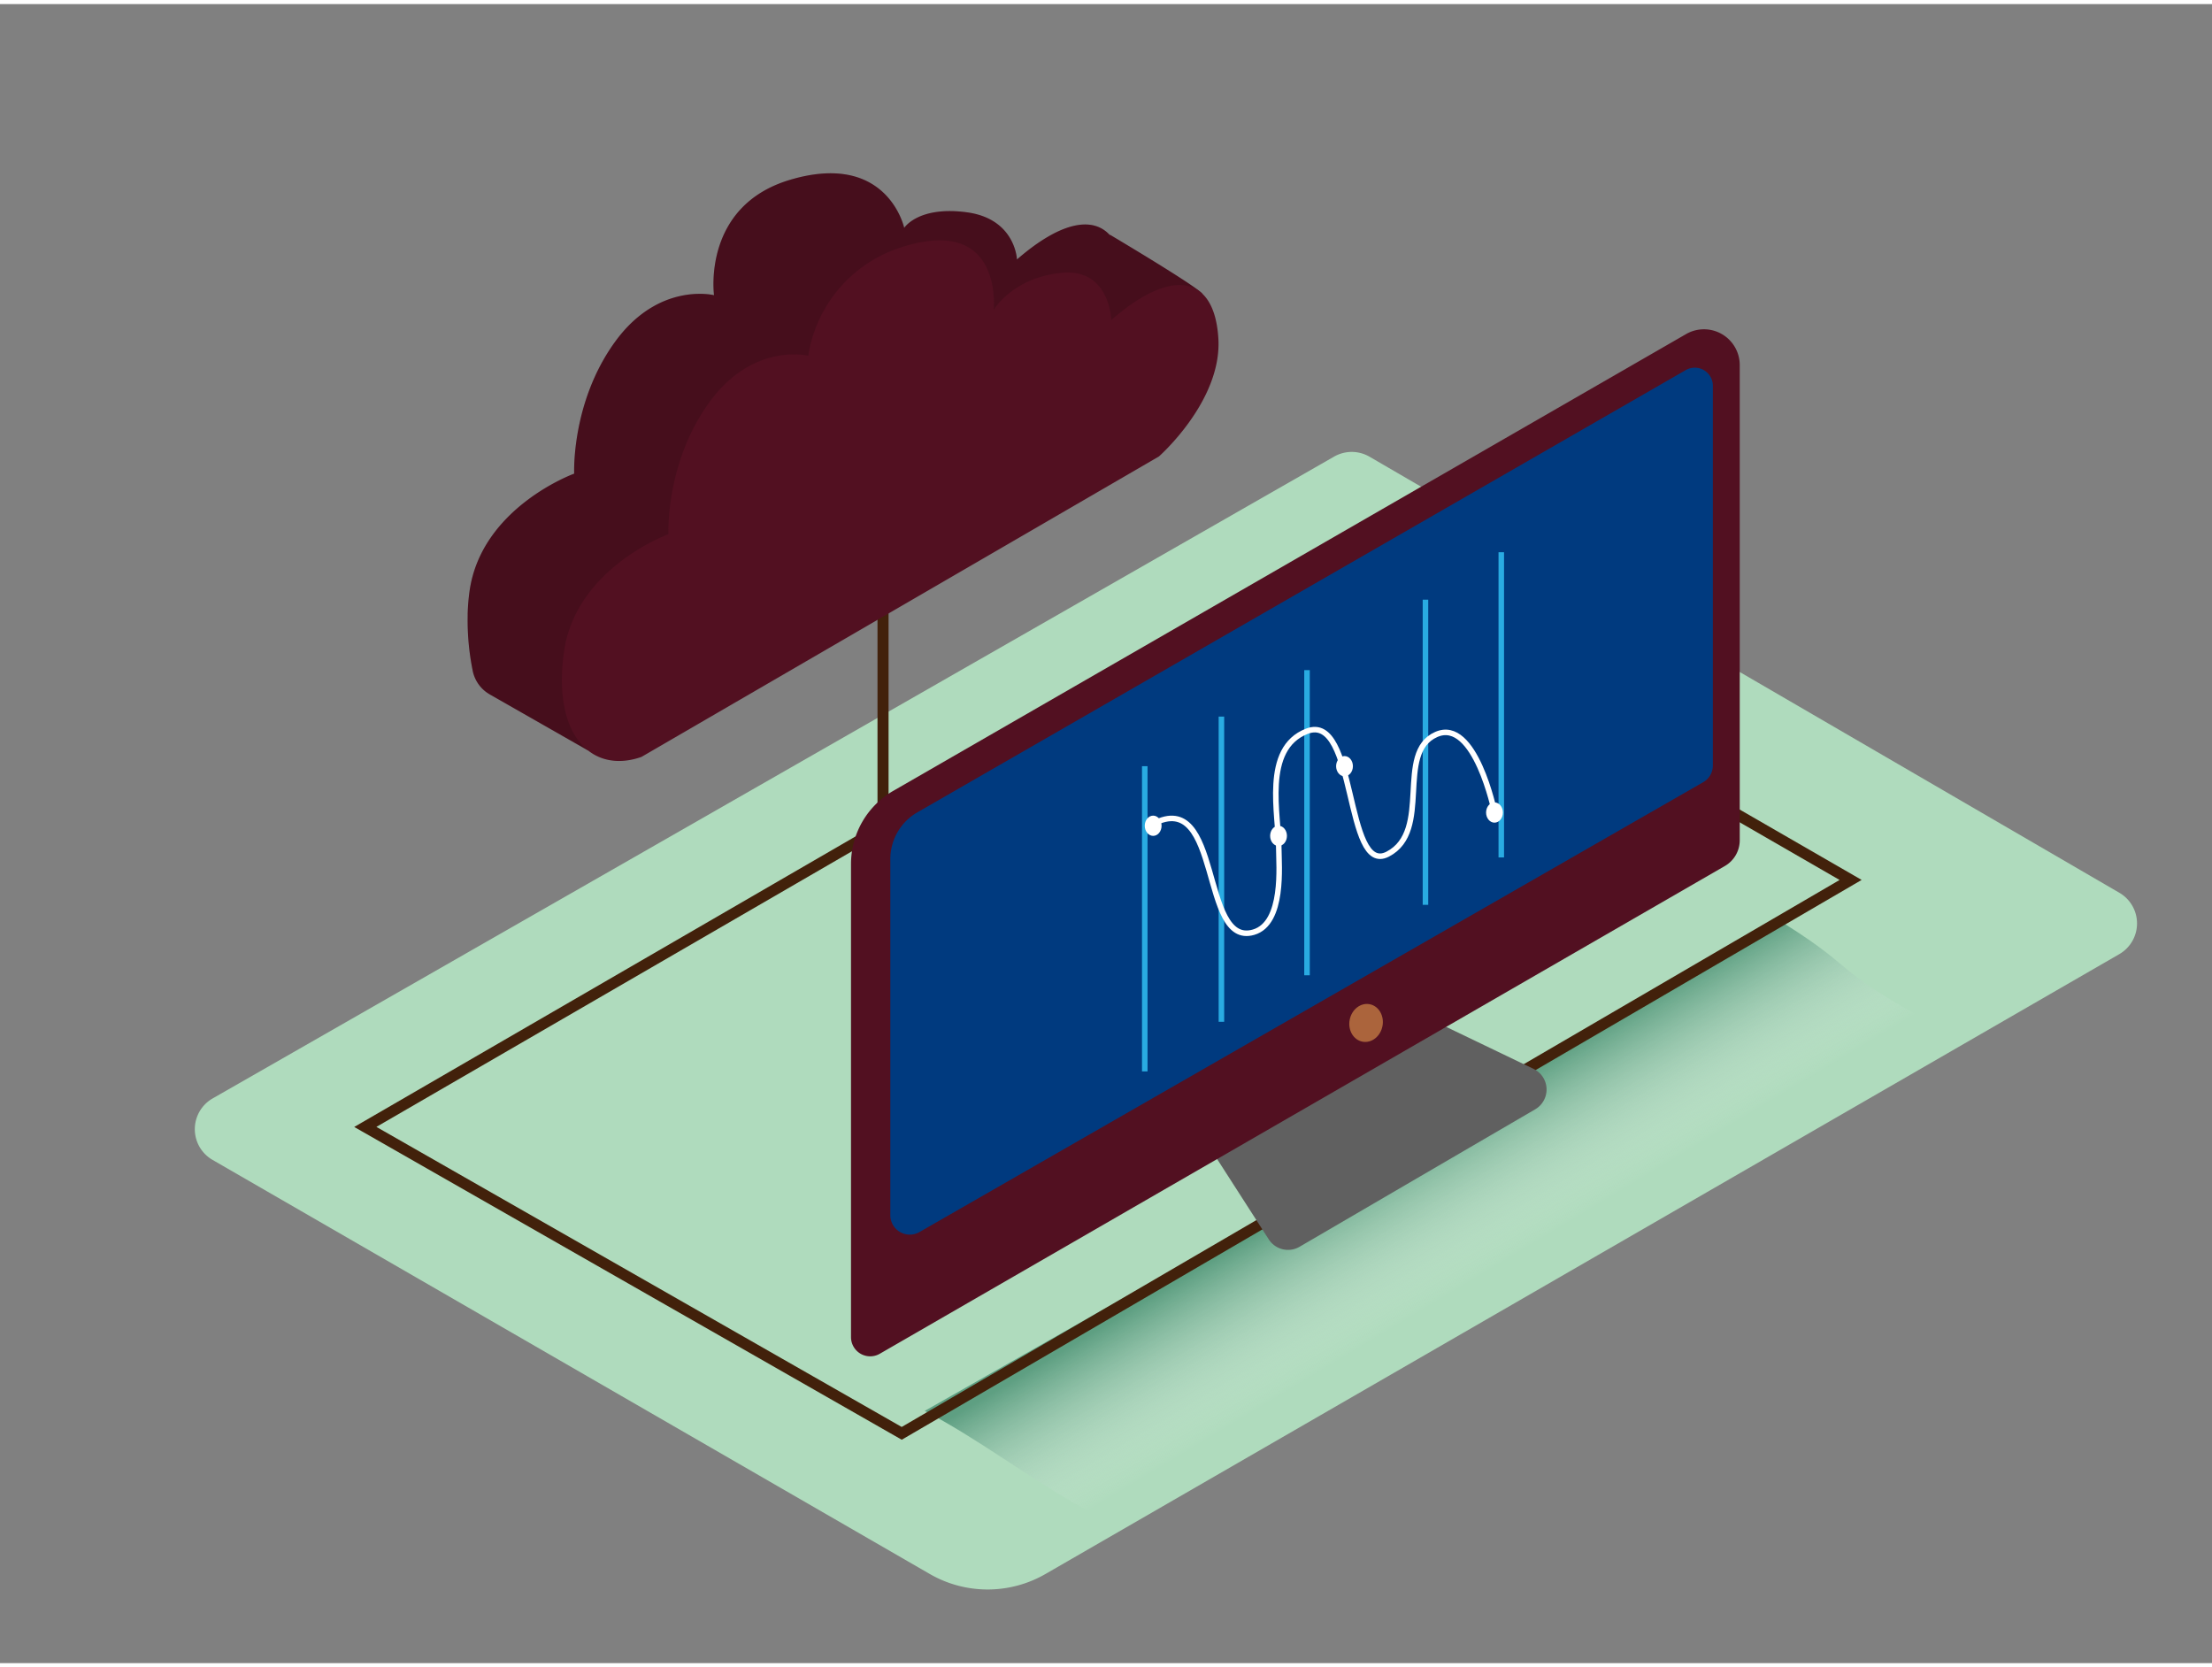<svg xmlns="http://www.w3.org/2000/svg" xmlns:xlink="http://www.w3.org/1999/xlink" viewBox="0 0 400 300" width="406" height="306" class="illustration styles_illustrationTablet__1DWOa"><rect x="0" y="0" width="400" height="300" fill="#808080" stroke="none"/><defs><linearGradient id="linear-gradient" x1="266.7" y1="230.61" x2="252.46" y2="206.88" gradientUnits="userSpaceOnUse"><stop offset="0" stop-color="#fff" stop-opacity="0"></stop><stop offset="0.99" stop-color="#2e7c5f"></stop></linearGradient></defs><title>151-160</title><g style="isolation: isolate;"><g id="Layer_2" data-name="Layer 2"><path d="M383.25,160.7,247.64,81.84a6.41,6.41,0,0,0-6.41,0L38.45,197.89a6.41,6.41,0,0,0,0,11.12l129.68,74.87a20.93,20.93,0,0,0,20.93,0L383.23,171.8A6.41,6.41,0,0,0,383.25,160.7Z" fill="#afdbbd"></path><path d="M194.33,271.12c17.05,9.76-8.14-5.64,8.51,4.79,13.73-6.67,134.74-76.93,151.32-89.11-23.87-12.44-16.91-11.39-31.65-20.61L167.22,254.39C176.68,259.35,185.55,266.1,194.33,271.12Z" opacity="0.63" fill="url(#linear-gradient)" style="mix-blend-mode: multiply;"></path><path d="M159.68,103v51.6" fill="none" stroke="#42210b" stroke-miterlimit="10" stroke-width="2"></path><polygon points="66.06 203.04 163.06 258.45 334.65 158.38 238.68 103 66.06 203.04" fill="none" stroke="#42210b" stroke-miterlimit="10" stroke-width="2"></polygon><path d="M217.37,52.34C216.26,50.93,200.7,41.7,200.7,41.7l0,.08c-3.19-3.53-9.11-2.29-16.8,4.4,0,0-.27-7.35-9.07-8.53s-11.32,2.82-11.32,2.82-3-13.93-20.62-8.7c-16,4.75-13.77,20.87-13.77,20.87s-10-2.5-17.93,8.47-7.36,23.8-7.36,23.8S87,91,84.9,106.22a37.36,37.36,0,0,0-.33,4l0,.39a45.58,45.58,0,0,0,.88,9.78,6.37,6.37,0,0,0,3.12,4.44l17.77,10.14a25.37,25.37,0,0,0-1.81-13l88-51.08s6.73-5.92,9.56-13.76l6.77-1.75S218.48,53.76,217.37,52.34Z" fill="#521021"></path><path d="M217.37,52.34C216.26,50.93,200.7,41.7,200.7,41.7l0,.08c-3.19-3.53-9.11-2.29-16.8,4.4,0,0-.27-7.35-9.07-8.53s-11.32,2.82-11.32,2.82-3-13.93-20.62-8.7c-16,4.75-13.77,20.87-13.77,20.87s-10-2.5-17.93,8.47-7.36,23.8-7.36,23.8S87,91,84.9,106.22a37.36,37.36,0,0,0-.33,4l0,.39a45.58,45.58,0,0,0,.88,9.78,6.37,6.37,0,0,0,3.12,4.44l17.77,10.14a25.37,25.37,0,0,0-1.81-13l88-51.08s6.73-5.92,9.56-13.76l6.77-1.75S218.48,53.76,217.37,52.34Z" opacity="0.15"></path><path d="M116,136.13l93.56-54.32S221,71.76,220.32,60.48s-8.17-13.1-19.37-3.35c0,0-.23-9.45-9.07-8.53s-12.19,6.7-12.19,6.7,1.76-16.8-15.9-11.57a24.56,24.56,0,0,0-17.63,19.86s-10-2.5-17.93,8.47-7.36,23.8-7.36,23.8-16.76,6.07-18.89,21.3S107.15,139.25,116,136.13Z" fill="#521021"></path><path d="M259.33,183.9l18,8.65a4.14,4.14,0,0,1,.29,7.3L235,224.71a4.14,4.14,0,0,1-5.57-1.34l-10.35-16.1" fill="#606060"></path><path d="M161.53,142.27,304.9,59.67a6.47,6.47,0,0,1,9.7,5.6V151.2a5.38,5.38,0,0,1-2.69,4.66L159.09,244.06a3.47,3.47,0,0,1-5.2-3V155.49A15.26,15.26,0,0,1,161.53,142.27Z" fill="#521021"></path><path d="M304.88,66.16l-139,80A9.75,9.75,0,0,0,161,154.6V219a3.52,3.52,0,0,0,5.27,3.05L308,140.7a3.47,3.47,0,0,0,1.74-3V69A3.27,3.27,0,0,0,304.88,66.16Z" fill="#003a7f"></path><ellipse cx="247.04" cy="184.25" rx="3.45" ry="3.02" transform="translate(19.39 391.98) rotate(-79.1)" fill="#ab643c"></ellipse><line x1="271.48" y1="99.12" x2="271.48" y2="154.31" fill="none" stroke="#29abe2" stroke-miterlimit="10"></line><line x1="257.77" y1="107.7" x2="257.77" y2="162.88" fill="none" stroke="#29abe2" stroke-miterlimit="10"></line><line x1="236.35" y1="120.44" x2="236.35" y2="175.62" fill="none" stroke="#29abe2" stroke-miterlimit="10"></line><line x1="220.87" y1="128.84" x2="220.87" y2="184.03" fill="none" stroke="#29abe2" stroke-miterlimit="10"></line><line x1="207.01" y1="137.81" x2="207.01" y2="193" fill="none" stroke="#29abe2" stroke-miterlimit="10"></line><path d="M270.25,146.08s-3.51-17.14-10.54-14c-7.46,3.29-.67,17.42-8.76,21.63-7.83,4.07-5.56-25.74-14.62-22.22-8.09,3.14-5.07,15.18-5.08,21.34,0,2.84,1,13.38-4.57,15-9.69,2.82-5.67-26.19-18.15-19.6" fill="none" stroke="#fff" stroke-miterlimit="10"></path><ellipse cx="270.25" cy="146.19" rx="1.52" ry="1.83" fill="#fff"></ellipse><ellipse cx="208.53" cy="148.58" rx="1.52" ry="1.83" fill="#fff"></ellipse><ellipse cx="243.13" cy="137.81" rx="1.52" ry="1.83" fill="#fff"></ellipse><ellipse cx="231.2" cy="150.41" rx="1.52" ry="1.83" fill="#fff"></ellipse></g></g></svg>